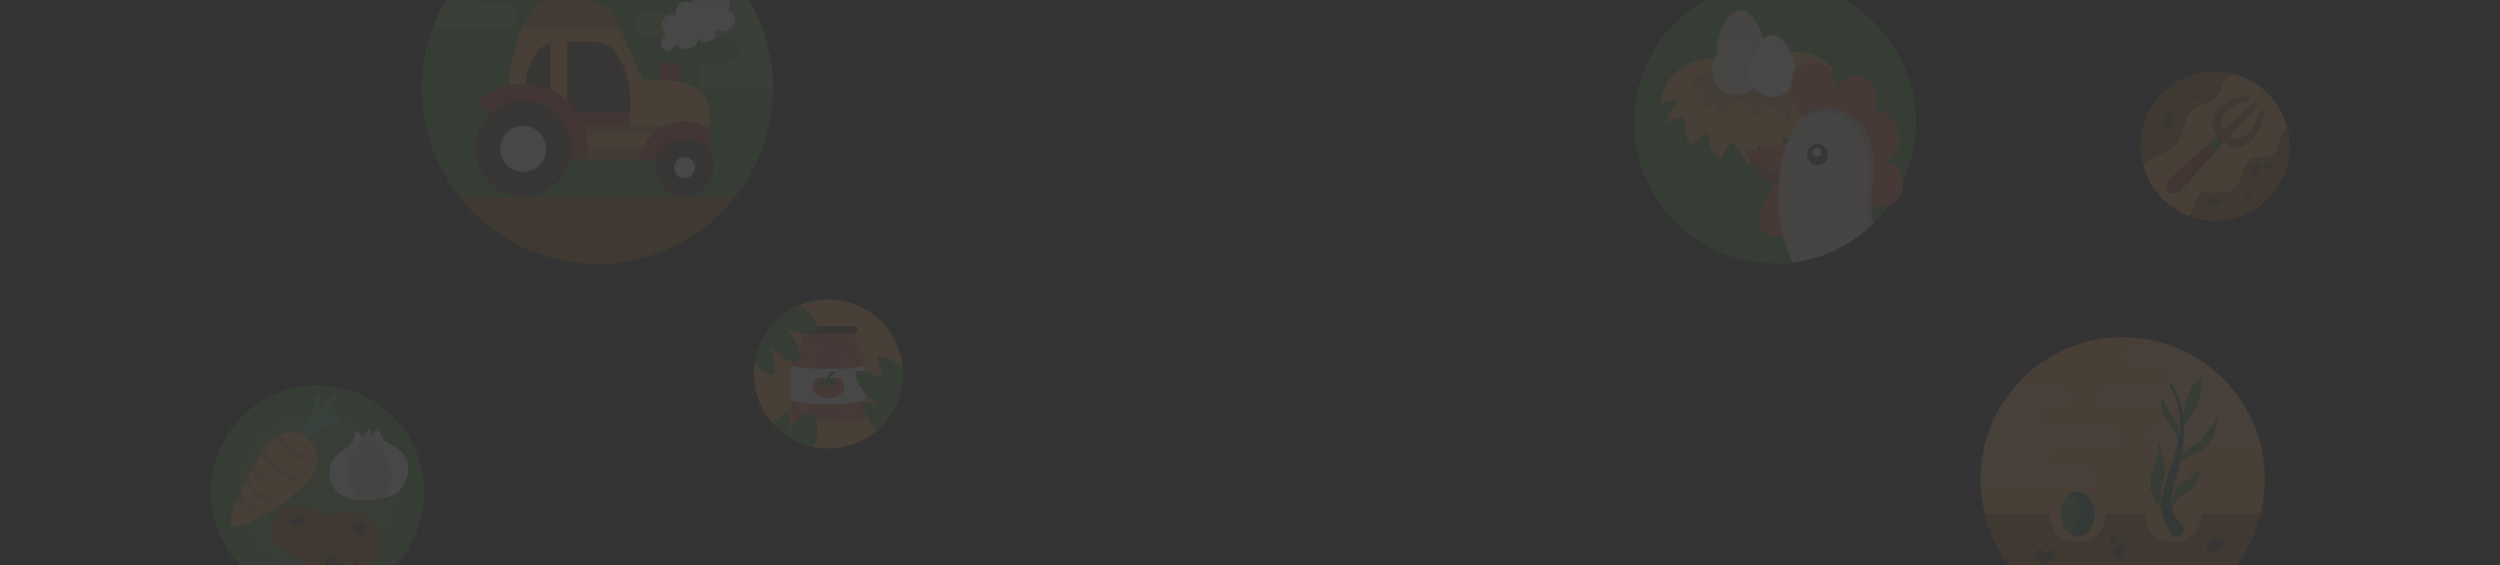 <svg width="1920" height="434" fill="none" xmlns="http://www.w3.org/2000/svg"><rect width="100%" height="100%" fill="#333333" stroke="none"/><g opacity=".2"><mask id="a" maskUnits="userSpaceOnUse" x="0" y="0" width="1920" height="434"><path fill="#509741" d="M0 0h1920v434H0z"/></mask><g mask="url(#a)"><g style="mix-blend-mode:overlay" opacity=".5"><path d="M1739.38 368.2c0 9.145-1.13 18.041-3.24 26.517-11.86 47.498-54.78 82.683-105.94 82.683s-94.1-35.185-105.95-82.683a109.07 109.07 0 01-3.04-19.682c-.13-2.272-.21-4.544-.21-6.835 0-27.3 10.02-52.252 26.57-71.4 20.03-23.157 49.62-37.8 82.63-37.8 12.83 0 25.14 2.215 36.56 6.281 34.76 12.352 61.4 41.79 69.83 78.234 1.82 7.923 2.79 16.19 2.79 24.685z" fill="#FFAD55"/><path opacity=".2" d="M1628.67 335.917c0 7.827-7.81 7.827-7.81 7.827h-39.11s-7.83 0-7.83 7.809c0 7.827 7.83 7.827 7.83 7.827H1600s7.83 0 7.83 7.827-7.83 7.827-7.83 7.827h-78.79c-.13-2.271-.21-4.543-.21-6.834 0-27.3 10.02-52.252 26.57-71.4h34.18s7.82 0 7.82 7.827-7.82 7.827-7.82 7.827h-10.45s-7.8 0-7.8 7.809c0 7.827 7.8 7.827 7.8 7.827h49.56s7.81 0 7.81 7.827zm107.92 7.599h-78.38s-7.83 0-7.83-7.827c0-7.828 7.83-7.828 7.83-7.828h10.44s7.81 0 7.81-7.827c0-7.808-7.81-7.808-7.81-7.808h-49.56s-7.81 0-7.81-7.827c0-7.828 7.81-7.828 7.81-7.828h39.12s7.82 0 7.82-7.827-7.82-7.827-7.82-7.827h-18.25s-7.83 0-7.83-7.808c0-7.828 7.83-7.828 7.83-7.828h26.8c34.76 12.352 61.4 41.79 69.83 78.235z" fill="#fff"/><path d="M1670 360.429s5.77-14.051 15.43-19.072c9.66-5.02 17.53-21.21 17.53-21.21s0 21.191-15.87 27.51c-15.86 6.339-17.09 12.772-17.09 12.772zm-5.36 33.276s-8.19-8.533-3.63-22.298c4.55-13.765-3.22-32.187-3.22-32.187s.89 11.206-3.55 18.308c-4.43 7.121-5.48 28.636 10.4 36.177zm1.7-.515s3.49-10.424 12.77-14.681 10.92-18.919 10.92-18.919-6.43 8.381-14.3 11.588c-7.86 3.207-9.39 22.012-9.39 22.012zm-6.38-88.793s-1.62 12.543 4.7 19.206 9.68 20.007 9.68 20.007.51-16.838-5.23-23.463c-5.75-6.605-9.15-15.75-9.15-15.75zm16.04 22.967s.44-29.19 14.41-36.616c0 0 3.13 19.301-14.41 36.616z" fill="#509741"/><path d="M1668.21 410.276c-18.29-22.069-.15-46.563 4.47-69.93 2-10.844 2.17-21.592-.92-32.226-1.13-3.837-2.84-7.331-4.81-10.786-1.74-3.055-.4-4.143 1.6-.993 13.61 21.42 9.47 46.83 2.75 69.949-3.21 11.054-6.62 21.344.17 31.939 1.09 1.7 3.19 3.227 4.13 4.926 5.32 4.734-2.81 12.581-7.39 7.121z" fill="#2C6E55"/><path d="M1736.14 394.717c-4.78 19.129-14.59 36.253-27.93 49.884-19.82 20.237-47.45 32.799-78.01 32.799-20.75 0-40.17-5.804-56.68-15.865-24.21-14.719-42.23-38.602-49.27-66.818h49.77s0 21.611 21.61 21.611 21.61-21.611 21.61-21.611h30.22s0 21.611 21.61 21.611 21.61-21.611 21.61-21.611h45.46z" fill="#A86C1C"/><path d="M1608.59 394.717c0 9.545-5.8 17.277-12.96 17.277-1.23 0-2.41-.229-3.54-.649-5.44-2.043-9.43-8.706-9.43-16.628 0-7.121 3.25-13.249 7.87-15.884 1.56-.916 3.28-1.413 5.1-1.413 7.16 0 12.96 7.751 12.96 17.297z" fill="#509741"/><path d="M1608.59 394.717c0 9.545-5.8 17.277-12.96 17.277-1.23 0-2.41-.229-3.54-.649-.47-3.093-.64-9.507 4.66-14.471 6.19-5.804-3.22-15.311-6.22-18.041 1.56-.916 3.28-1.413 5.1-1.413 7.16 0 12.96 7.751 12.96 17.297z" fill="#2C6E55"/><path d="M1708.21 444.602c-19.82 20.236-47.45 32.798-78.01 32.798-20.75 0-40.17-5.804-56.68-15.864 3.53-2.635 7.54-4.487 12.26-4.85 7.52-.763 14.28 1.127 21.8 1.127 17.64 0 26.67-22.546 45.43-17.659 6.4 1.508 6.4 5.25 12.41 2.634 4.87-2.252 8.27-6.013 13.52-7.14 11.07-2.921 22.14.63 29.27 8.954zm-143.97-22.356c-3.7 2.711.97 12.161 6.82 11.034 5.84-1.126 10.71-10.538 6.49-11.683-4.22-1.127-5.35 5.67-6.82 3.894-1.47-1.775-2.27-6.319-6.49-3.245zm130.51.917c1.83 2.616 18.21-2.52 13.46-8.476-4.76-5.956-16.67 3.895-13.46 8.476zm-69.15 5.498c3.05 2.596 9.62-8.037 6.41-10.309-3.2-2.291-12.37 5.269-6.41 10.309zm-1.97-11.683c4.95-.249 1.74-7.789-1.24-7.102-2.98.687-3.24 7.331 1.24 7.102z" fill="#685338"/></g><g style="mix-blend-mode:overlay" opacity=".5"><path d="M593.583 67.634c.048 22.95-5.772 46.228-18.071 67.528a134.16 134.16 0 01-10.957 16.163C523.77 203.09 450.14 218.429 391.401 184.5c-15.244-8.812-28.133-20.145-38.406-33.175-28.556-36.167-37.086-85.387-20.804-129.754A136.42 136.42 0 01342.086.413c8.341-14.467 18.968-26.79 31.149-36.78C415.363-70.98 476.176-77.79 526.174-48.926a134.705 134.705 0 0126.506 20.004c26.413 25.612 40.833 60.695 40.903 96.556z" fill="#509741"/><path opacity=".2" d="M442.317-26.707c0 9.66-9.66 9.66-9.66 9.66h-57.915s-9.66 0-9.66 9.637c0 9.66 9.66 9.66 9.66 9.66h12.865s9.66 0 9.66 9.66-9.66 9.66-9.66 9.66H332.19A136.427 136.427 0 01342.086.412c8.341-14.467 18.967-26.79 31.148-36.78h59.423s9.66 0 9.66 9.66zm151.266 94.341h-48.561s-9.636 0-9.636-9.66c0-9.637 9.636-9.637 9.636-9.637h12.889s9.636 0 9.636-9.66-9.636-9.66-9.636-9.66h-61.166s-9.637 0-9.637-9.661c0-9.637 9.637-9.637 9.637-9.637h48.277s9.661 0 9.661-9.66-9.661-9.66-9.661-9.66h-22.525s-9.66 0-9.66-9.66 9.66-9.66 9.66-9.66h30.183c26.413 25.61 40.832 60.694 40.903 96.555z" fill="#fff"/><path d="M522.498 48.336h-16.093v19.32h16.093v-19.32z" fill="#D0482D"/><path d="M545.023 83.726v38.618h-154.47V70.861c0-16.399 4.194-34.494 9.99-48.277C406.127 9.342 413.195.059 419.51.059h28.981s19.297 0 25.729 16.092c.801 1.98 1.673 4.147 2.639 6.433 6.786 16.328 16.682 38.617 16.682 38.617h12.864c38.618 0 38.618 22.525 38.618 22.525z" fill="#FFAD55"/><path opacity=".2" d="M390.553 96.59v25.753h154.47V96.59h-154.47zm109.42 16.092h-54.71v-9.636h54.71v9.636z" fill="#000"/><path d="M545.022 99.111v23.232h-54.121c3.016-16.446 17.436-28.957 34.824-28.957 7.14 0 13.737 2.097 19.297 5.725z" fill="#D0482D"/><path opacity=".2" d="M476.858 22.584h-76.316C406.126 9.342 413.195.059 419.509.059h28.981s19.297 0 25.729 16.092c.801 1.98 1.673 4.147 2.639 6.433z" fill="#000"/><path d="M422.738 32.667V96.59h-19.321V67.633c0-14.726 8.082-32.115 19.321-34.965zm61.141 41.399v22.525h-48.277V32.244h22.525c19.32 0 25.752 32.185 25.752 41.822z" fill="#685338"/><path d="M509.892 38.134c5.843 4.43 9.118-4.029 9.118-4.029s4.288 5.467 11.522 2.592c7.233-2.875 4.971-7.163 4.971-7.163s4.972 4.83 10.462 1.744c5.49-3.087 3.628-8.718 3.628-8.718.189.801 8.977 4.147 13.689-3.487 4.689-7.634-4.146-11.003-4.146-11.003s4.688-9.26-2.828-14.49c-7.516-5.231-10.202 4.97-10.202 4.97s-2.285-9.283-9.919-6.455c-7.634 2.827-4.289 11.003-4.289 11.003s-4.971-4.971-10.32.142c-5.372 5.089-1.484 10.06-1.484 10.06s-6.291-4.971-10.202 1.084c-3.888 6.032 1.602 12.464 1.602 12.464s-7.775 6.598-1.602 11.286z" fill="#fff"/><path d="M451.059 122.343h-41.186l-43.33-43.33c19.462-19.462 51.082-19.462 70.544 0 11.781 11.805 16.446 28.039 13.972 43.33z" fill="#D0482D"/><path d="M401.815 151.324c20.443 0 37.015-16.573 37.015-37.016 0-20.443-16.572-37.015-37.015-37.015s-37.016 16.572-37.016 37.015 16.573 37.016 37.016 37.016z" fill="#685338"/><path d="M414.328 126.818c6.91-6.91 6.91-18.114 0-25.024s-18.114-6.91-25.024 0-6.91 18.114 0 25.024 18.114 6.91 25.024 0z" fill="#fff"/><path d="M531.118 150.646c12.074-2.993 19.436-15.208 16.443-27.282-2.993-12.075-15.208-19.437-27.282-16.444-12.075 2.993-19.437 15.208-16.443 27.283 2.993 12.074 15.207 19.436 27.282 16.443z" fill="#685338"/><path d="M533.76 128.775a8.028 8.028 0 00-8.034-8.034 8.03 8.03 0 00-8.035 8.034 8.03 8.03 0 008.035 8.035c4.43.023 8.034-3.582 8.034-8.035z" fill="#fff"/><path d="M483.88 85.964h-45.05v10.627h45.05V85.964z" fill="#D0482D"/><path d="M564.555 151.325c-40.785 51.765-114.415 67.103-173.154 33.174-15.245-8.812-28.133-20.145-38.406-33.174h211.56z" fill="#A86C1C"/></g><g style="mix-blend-mode:overlay" opacity=".5"><path d="M1729.8 161.738c-15.28 8.82-32.93 9.79-48.29 4.16a56.906 56.906 0 01-29.84-25.1c-2.45-4.25-4.3-8.68-5.56-13.2-6.89-24.56 3.38-51.59 26.49-64.93 13.89-8.02 29.75-9.55 44.06-5.52 13.87 3.88 26.3 12.99 34.08 26.46 2.66 4.61 4.61 9.43 5.86 14.35 6.26 24.24-4.05 50.64-26.8 63.78z" fill="#FFAD55"/><path d="M1708.63 107.959s-2.74 3.15-6.66 7.65c-8.65 9.94-23.09 26.41-26.8 30.12-5.4 5.4-9.71 1.07-9.71 1.07s-4.32-4.31 1.07-9.71c3.71-3.71 20.19-18.15 30.12-26.8l7.65-6.65 2.16 2.16 2.17 2.16z" fill="#D0482D"/><path d="M1708.63 107.959s-2.74 3.15-6.66 7.65c-.86-.38-1.87-1.07-3.06-2.26-1.19-1.19-1.88-2.2-2.26-3.06l7.65-6.65 2.16 2.16 2.17 2.16z" fill="#509741"/><path opacity=".15" d="M1708.63 107.958s-2.74 3.15-6.67 7.65c-8.64 9.94-23.09 26.41-26.79 30.12-5.4 5.4-9.71 1.07-9.71 1.07s-.42-.42-.84-1.16c1.63.91 4.83 1.8 8.55-1.91 3.7-3.71 18.15-20.18 26.79-30.12 3.8-4.36 6.48-7.44 6.67-7.64l2 1.99z" fill="#000"/><path d="M1705.17 107.088c13.87 13.87 25.3 1.31 29.23-6.65 3.93-7.96 4.85-15.17 3.75-15.64-2.81-1.18-3.97 5.84-6.23 10.35-2.26 4.51-10.84 16.24-20.06 9.96 0 0 24.03-24.82 22.07-26.78-1.96-1.96-26.78 22.07-26.78 22.07-6.28-9.22 5.44-17.81 9.96-20.06 4.51-2.26 11.52-3.42 10.35-6.23-.46-1.1-7.67-.18-15.64 3.75-7.96 3.93-20.52 15.37-6.65 29.23zm24.63 54.651c-15.28 8.82-32.93 9.789-48.29 4.159 3.68-4.64 3.71-12.329 8.18-16.53 6.1-5.38 13.98-.359 21.15-2.149 9.33-2.51 10.04-11.12 12.91-18.65 4.66-10.75 10.04-6.09 18.64-8.24 9.68-2.51 7.17-14.7 12.55-20.79.33-.41.91-.97 1.66-1.58 6.26 24.239-4.05 50.64-26.8 63.78zm-13.14-104.591c-2.09.68-4.19 1.29-5.46 2.24-3.94 2.86-4.3 6.09-6.09 10.39-4.66 10.4-10.4 7.89-18.64 12.55-8.25 5.02-8.61 15.41-12.19 23.3-4.66 9.32-10.4 11.11-19.36 15.06-3.99 1.68-6.79 4.03-8.81 6.91-6.89-24.56 3.38-51.59 26.49-64.93 13.89-8.02 29.75-9.55 44.06-5.52z" fill="#A86C1C"/><path d="M1686.68 76.899c1.6 1.36 5.04-4.21 3.36-5.4-1.68-1.2-6.48 2.76-3.36 5.4zm52.93 53.399c1.6 1.36 5.04-4.21 3.36-5.4-1.68-1.19-6.48 2.77-3.36 5.4zm-10.7 20.6c1.61-1.35-3.29-5.68-4.75-4.23-1.47 1.46 1.62 6.86 4.75 4.23zm-65.46-53.3c2.43 2.06 7.64-6.38 5.1-8.2-2.55-1.81-9.83 4.19-5.1 8.2zm33.01 58.28c.13 3.18 9.87 1.32 9.48-1.78-.38-3.11-9.73-4.41-9.48 1.78zm34-21.31c2.43 2.06 7.64-6.38 5.1-8.2-2.54-1.82-9.83 4.2-5.1 8.2zm-66.82-45.68c1.35 1.15 4.26-3.56 2.84-4.57-1.42-1.01-5.47 2.34-2.84 4.57z" fill="#685338"/></g><g style="mix-blend-mode:overlay" opacity=".5"><path d="M685.748 315.803a57.237 57.237 0 01-12.22 14.77c-13.46 11.58-31.71 16.29-49.13 12.61a57.057 57.057 0 01-16.79-6.44c-5.41-3.12-10.12-7-14.05-11.42-11.15-12.46-16.25-29.24-14.06-45.68a56.85 56.85 0 017.17-21.03 57.038 57.038 0 0127.25-24.08c15.94-6.74 34.74-6.18 50.89 3.14 16.45 9.49 26.4 25.93 28.27 43.48 1.26 11.63-1.04 23.75-7.33 34.65z" fill="#FFAD55"/><path d="M636.208 256.403h-19.53c0 9.01-9.01 15.02-9.01 22.54v36.06c0 7.51 4.51 9.01 10.52 9.01h36.06c6.01 0 10.52-1.5 10.52-9.01v-36.06c0-7.51-9.01-13.52-9.01-22.54h-19.55z" fill="#EC6A52"/><path opacity=".1" d="M636.208 256.403h-11.49c0 9.01-5.3 15.02-5.3 22.54v36.06c0 7.51 2.65 9.01 6.18 9.01h21.2c3.53 0 6.18-1.5 6.18-9.01v-36.06c0-7.51-5.3-13.52-5.3-22.54h-11.47z" fill="#fff"/><path d="M616.678 256.403s-3 0-3-3.01c0-3 3-3 3-3h39.06s3 0 3 3c0 3.01-3 3.01-3 3.01h-39.06z" fill="#685338"/><path d="M664.758 307.493s-7.51 3.01-28.55 3.01-28.55-3.01-28.55-3.01v-27.04s7.51 3.01 28.55 3.01 28.55-3.01 28.55-3.01v27.04z" fill="#fff"/><path d="M636.208 305.993c-10.52 0-15.02-9.02-10.52-13.53 2.49-2.48 4.51-2.68 6.34-2.36 1.49.25 2.84.86 4.18.86 1.34 0 2.69-.61 4.18-.86 1.83-.32 3.85-.12 6.34 2.36 4.5 4.51 0 13.53-10.52 13.53z" fill="#EC6A52"/><path d="M642.218 295.473c-1.58 1.42-3.38-1.13-3.38-1.13 0 3.01-2.63 2.63-2.63 2.63s-2.63.38-2.63-2.63c0 0-1.8 2.55-3.38 1.13-2.63-2.38 1.83-5.35 1.83-5.35v-.02c1.49.25 2.84.86 4.18.86 1.34 0 2.69-.61 4.18-.86v.02s4.46 2.97 1.83 5.35z" fill="#509741"/><path d="M635.748 292.663c.16-2.25-.57-3.24.99-5.39.37-.46 1.24-1.7 1.8-1.83 1.27-1.19 2.95 1.01 1.5 1.93-.38.77-2.2 1.45-2.81 2.29-.85 1.18-.08 3.21-1.48 3z" fill="#685338"/><path opacity=".2" d="M623.848 277.273a3.01 3.01 0 10-.001-6.021 3.01 3.01 0 00.001 6.021zm25.3 1.6a3.01 3.01 0 10-.001-6.021 3.01 3.01 0 00.001 6.021zm-31.32 37.89a3.01 3.01 0 10-.001-6.021 3.01 3.01 0 00.001 6.021zm36.02 3.01a3.01 3.01 0 10-.001-6.021 3.01 3.01 0 00.001 6.021z" fill="#fff"/><path opacity=".3" d="M629.098 271.253a1.33 1.33 0 10-.001-2.661 1.33 1.33 0 00.001 2.661zm-8.26-3.9a1.33 1.33 0 10-.001-2.661 1.33 1.33 0 00.001 2.661zm-1.56 6.91c0-.61-.49-1.1-1.1-1.1-.61 0-1.1.49-1.1 1.1 0 .61.49 1.1 1.1 1.1.61-.01 1.1-.5 1.1-1.1zm34.21-3.01a1.33 1.33 0 10-.001-2.661 1.33 1.33 0 00.001 2.661zm-1.33 45.16a1.33 1.33 0 10-.001-2.661 1.33 1.33 0 00.001 2.661z" fill="#fff"/><path d="M685.748 315.803a57.237 57.237 0 01-12.22 14.77c-4.99-6.21-9.99-12.91-10.88-21.08 4.51-.21 7.73.22 12.03.86-7.07-4.16-15.93-10.95-17.83-24.91 6.45-2.36 15.46 2.8 21.26 5.37-1.5-6.23-4.08-10.52-3.86-17.18 3.21-.14 12.56 3.78 18.83 7.52 1.26 11.63-1.04 23.75-7.33 34.65zm-58.9-61.49c-13.27 3.91-22.8-2.36-22.8-2.36 13.31 15.67 9.62 26.99 9.62 26.99-15.71-3.5-22.51-14.25-22.51-14.25 4.94 12.75 3.87 22.51 3.87 22.51-6.8-.28-11.97-3.86-15.53-7.56a56.85 56.85 0 017.17-21.03 57.038 57.038 0 0127.25-24.08c15.81 9.94 12.93 19.78 12.93 19.78zm-2.45 88.87a57.057 57.057 0 01-16.79-6.44c-5.41-3.12-10.12-7-14.05-11.42 2.44-3.01 6.23-6.64 11.51-8.92 0 0 2.82 4.3 1.14 14.14.22-.63 3.95-10.67 17.74-13.78 0 0 8.84 12.24.45 26.42z" fill="#509741"/></g><g style="mix-blend-mode:overlay" opacity=".5"><path d="M1461.29 139.876c-2.7 5.883-5.98 11.519-9.76 16.853a104.698 104.698 0 01-12.47 14.641 79.702 79.702 0 01-3.84 3.613 108.315 108.315 0 01-17.91 12.919c-12.92 7.452-26.73 11.954-40.67 13.676-41.86 5.239-84.7-14.452-107.13-53.285-29.87-51.733-12.15-117.899 39.61-147.785 51.75-29.867 117.91-12.143 147.8 39.609 18.31 31.72 18.73 68.889 4.37 99.759z" fill="#509741"/><path d="M1313.64 45.167s-35 .53-38.14 34.464c0 0 6.79-3.915 14.63-1.57 0 0-9.93 4.956-9.41 16.721 0 0 5.49-5.75 13.85-4.445 0 0-3.39 14.621 4.69 21.412 0 0 5.75-7.055 12.79-9.666 0 0-1.57 13.052 9.93 20.372 0 0 2.08-8.871 8.62-12.787 0 0 9.93 8.872 10.71 18.273 0 0 8.61-8.872 8.87-16.967 0 0 12.54 9.136 12.54 15.416 0 0 8.34-13.052 5.73-20.372 0 0 14.11.529 18.03 12.011 0 0 5.49-9.136 3.65-20.372 0 0 13.05 0 17.76 8.871 0 0 .27-18.026-7.05-24.816 0 0 9.4-1.04 12.78 4.823 0 0-6.26-27.03-18.02-32.515 0 0 9.66-1.57 14.09 2.345 0 0-10.74-21.336-39.17-15.416l-56.88 4.218z" fill="#FFAD55"/><path opacity=".15" d="M1318.35 51.694s-18.27 4.71-20.37 16.967c0 0 3.61-3.405 11.99-1.57 0 0-3.9 7.585 1.06 16.853 0 0 4.69-5.617 10.44-7.187 0 0-3.65 9.136 0 14.091 0 0 5.48-9.4 14.88-13.846 0 0 9.94 4.692 12.55 12.541 0 0 3.8-4.464 3.14-11.235 0 0 17.23 7.83 21.14 15.15 0 0 3.92-7.32 2.88-14.62 0 0 9.66 3.915 12.78 8.625 0 0-1.04-13.336-6.26-20.372 0 0 6.26-1.57 9.4 0 0 0-4.19-11.576-20.1-15.397h-53.53z" fill="#000"/><path d="M1355.14 37.034c0-10.1-8.19-29.262-18.27-29.262-10.11 0-18.28 19.161-18.28 29.262 0 10.1 8.19 18.272 18.28 18.272 10.1 0 18.27-8.19 18.27-18.272z" fill="#EFE6D6"/><path d="M1351.58 55.174c0-10.101-8.19-29.262-18.27-29.262s-18.27 19.16-18.27 29.262c0 10.1 8.19 18.272 18.27 18.272s18.27-8.172 18.27-18.272z" fill="#F7F1E6"/><path d="M1379.44 56.138c0-10.1-8.19-29.261-18.27-29.261-10.1 0-18.27 19.16-18.27 29.261 0 10.101 8.19 18.273 18.27 18.273s18.27-8.172 18.27-18.273z" fill="#fff"/><path d="M1385.63 92.57s-22.36-36.148 0-43.052c22.36-6.904 25.16 17.97 25.16 17.97s10.57-14.83 23.11-5.845c12.54 8.984 4.81 24.041 4.81 24.041s14.2-3.14 18.59 15.265c4.39 18.385-8.99 23.19-8.99 23.19s13.38 2.951 13.17 19.445c-.21 16.494-26.12 16.286-26.12 16.286s2.89-47.024-8.57-61.021c-18.99-23.209-41.16-6.28-41.16-6.28zm-19.41 44.734s-24.93 32.308-10.65 41.841c10.03 6.696 18.43 0 18.43 0l-7.78-41.841z" fill="#EC6A52"/><path d="M1375.24 109.347l-4.46 25.384-1.38 7.831c-20.22-2.364-28.22-24.874-29-27.181a1.963 1.963 0 01-.05-.189c10.44.832 34.89-5.845 34.89-5.845z" fill="#EC6A52"/><path opacity=".2" d="M1370.78 134.731l-1.38 7.831c-20.22-2.365-28.22-24.874-29-27.181l.1-.038s11.08 16.399 30.28 19.388z" fill="#000"/><path d="M1439.06 171.37a79.206 79.206 0 01-3.84 3.613 108.257 108.257 0 01-17.91 12.919c-12.92 7.453-26.73 11.955-40.67 13.676-1.66-3.613-4.55-10.687-6.96-20.258-2.64-10.555-4.67-24.117-3.67-39.382.08-1.324.17-2.648.33-4.01.11-1.324.26-2.686.45-4.048.57-4.331 1.38-8.758 2.52-13.278.96-3.878 2.06-7.377 3.27-10.555.38-1.059.79-2.1 1.23-3.083 2.42-5.694 5.22-10.158 8.24-13.62a31.25 31.25 0 012.5-2.629 30.283 30.283 0 014.11-3.272.561.561 0 00.09-.076h.02c.02-.019.04-.019.06-.037.3-.209.62-.398.92-.587 2.69-1.626 5.45-2.686 8.16-3.272.35-.076.73-.151 1.09-.208.29-.057.55-.095.83-.133.4-.075.8-.113 1.21-.15.31-.039.61-.058.91-.077.15-.019.31-.019.44-.019.45-.018.91-.037 1.34-.037 2.52 0 4.94.34 7.19.889.76.189 1.49.397 2.19.643 3.03.983 5.64 2.345 7.64 3.764 10.82 7.698 21.4 18.518 17.09 56.746-.61 5.296-.69 10.271-.38 14.886.26 4.143.81 8.02 1.6 11.595z" fill="#EFE6D6"/><path opacity=".15" d="M1439.06 171.37a83.892 83.892 0 01-3.83 3.613c-1.63-7.566-2.31-16.362-1.18-26.311.89-7.945 1.16-14.697.89-20.485v-.171c-.24-5.296-.93-9.76-1.93-13.6-3.14-12.124-9.55-17.875-16.04-22.49-3.02-2.156-7.47-4.161-12.56-4.956a24.42 24.42 0 00-2.68-.265c-5.36-.359-11.26.776-16.88 4.521a32.43 32.43 0 00-2.8 2.119c.82-.946 1.67-1.816 2.52-2.63.89-.85 1.82-1.626 2.72-2.307.46-.34.91-.662 1.37-.965a.561.561 0 00.09-.076h.02c.02-.019.04-.019.06-.037.3-.209.62-.398.92-.587 2.69-1.626 5.45-2.686 8.16-3.272.35-.076.73-.151 1.09-.208.29-.057.55-.095.83-.133.4-.075.8-.113 1.22-.15.3-.039.6-.058.9-.058.15-.037.31-.037.44-.037.45-.02.91-.038 1.34-.038 2.52 0 4.94.34 7.19.889.76.189 1.49.397 2.19.643 3.03.983 5.64 2.345 7.64 3.764 10.82 7.698 21.4 18.518 17.09 56.746-.61 5.296-.69 10.271-.38 14.886.26 4.143.81 8.02 1.6 11.595z" fill="#000"/><path d="M1403.92 118.691a8.03 8.03 0 00-8.04-8.039 8.036 8.036 0 00-8.04 8.039c0 4.445 3.6 8.039 8.04 8.039a8.03 8.03 0 008.04-8.039z" fill="#685338"/><path d="M1398.59 116.97c0-1.835-1.48-3.31-3.31-3.31a3.298 3.298 0 00-3.31 3.31c0 1.835 1.47 3.31 3.31 3.31 1.83 0 3.31-1.475 3.31-3.31z" fill="#fff"/></g><g style="mix-blend-mode:overlay" opacity=".5"><path d="M301.838 435.838c32.003-32.003 32.003-83.889 0-115.892-32.002-32.003-83.889-32.003-115.892 0s-32.003 83.889 0 115.892 83.89 32.003 115.892 0z" fill="#509741"/><path opacity=".1" d="M288.456 422.456c24.612-24.612 24.612-64.516 0-89.128-24.612-24.612-64.516-24.612-89.128 0-24.611 24.612-24.611 64.516 0 89.128 24.612 24.612 64.516 24.612 89.128 0z" fill="#fff"/><path d="M258.098 302.512c-3.023-2.479-13.567 14.226-13.567 14.226s5.043-13.095-.488-13.281c-5.53-.186.874 5.631-6.518 19.04-7.393 13.41-12.823 17.637-8.782 20.215 4.04 2.579 7.478-8.71 16.79-12.45 9.313-3.739 16.362-6.26 16.362-10.014.014-3.754-13.711 1.161-13.711 1.161s14.384-15.23 9.914-18.897z" fill="#60BA8B"/><path d="M182.539 382.297c.63-1.447 1.275-2.923 1.962-4.413v-.014a202.57 202.57 0 013.797-7.779c.831-1.648 1.676-3.31 2.565-4.943.802-1.504 1.604-2.98 2.421-4.441a273.68 273.68 0 012.636-4.585 234.422 234.422 0 013.682-6.046 55.18 55.18 0 011.59-2.421 53.743 53.743 0 012.937-3.969v-.014c2.779-3.481 5.516-6.089 8.209-7.951a22.477 22.477 0 013.195-1.92c7.035-3.553 13.453-2.264 18.467 1.218 9.542 6.676 16.319 21.275-.329 37.894-16.662 16.605-50.473 34.929-55.43 30.86-2.565-2.078-.258-10.745 4.298-21.476z" fill="#FFAD55"/><path opacity=".15" d="M212.324 335.721a22.421 22.421 0 013.195-1.92c3.682 8.496 14.656 14.699 17.249 15.301 1.003.229 1.605 1.218 1.375 2.221a1.842 1.842 0 01-2.22 1.375c-3.439-.802-15.172-7.435-19.599-16.977zm-11.147 11.934a53.72 53.72 0 012.937-3.968c1.576 12.994 18.281 20.988 22.894 22.02.989.215 1.605 1.203 1.404 2.192a1.864 1.864 0 01-2.22 1.404c-4.943-1.089-21.032-8.654-25.015-21.648zm-7.907 13.052c.873-1.547 1.747-3.08 2.636-4.584.63 5.358 4.369 9.541 7.836 10.53.989.286 1.562 1.303 1.275 2.278-.286.974-1.289 1.561-2.277 1.275-3.74-1.06-7.622-4.628-9.47-9.499zm-4.987 9.384c.831-1.648 1.676-3.31 2.565-4.943 1.891 12.751 15.028 17.779 18.381 17.937a1.852 1.852 0 011.762 1.92 1.854 1.854 0 01-1.92 1.776c-3.725-.1-16.576-4.77-20.788-16.69zm-5.744 12.206c.63-1.447 1.275-2.922 1.962-4.412 2.608 6.375 6.949 9.241 11.304 11.318.917.444 1.318 1.562.874 2.464-.444.917-1.562 1.318-2.464.874-4.112-1.977-8.553-4.756-11.676-10.244z" fill="#000"/><path d="M212.754 394.575c-6.548 8.295-6.075 21.619 3.724 26.605 9.8 4.985 18.367 10.358 24.6 17.736 6.232 7.393 24.154 17.995 39.556 1.934 15.401-16.06 15.659-38.668-4.112-47.679-10.272-4.685-20.702 4.986-32.579.544-11.863-4.412-23.854-8.409-31.189.86z" fill="#A86C1C"/><path d="M255.963 426.051c3.452-.373 2.65 6.318 5.329 6.432 2.679.115 6.347.072 5.101 3.51-1.247 3.439-7.794 8.496-13.425 2.006-5.616-6.49-4.14-11.175 2.995-11.948zm-29.141-29.055c-1.518 1.82-6.705 3.481-3.409 5.817 3.295 2.335 10.157.301 10.157-4.37.015-4.685-4.283-4.398-6.748-1.447zm43.11 5.545c-2.321 2.837 6.06 12.965 10.687 7.722 4.613-5.229-6.089-13.367-10.687-7.722zm4.756 31.145a1.816 1.816 0 00-.258-2.55 1.817 1.817 0 00-2.55.258c-.63.774-.516 1.92.258 2.55.773.631 1.92.516 2.55-.258z" fill="#685338"/><path d="M312.883 365.177c-2.823 10.688-7.422 14.828-18.453 17.163-2.966.631-6.433 1.132-10.444 1.591 0 0-2.264.315-5.588.243-8.395-.143-23.481-2.607-25.272-18.224-2.507-21.791 22.206-18.682 19.14-35.186 0 0 3.854.788 6.261 5.659l.014-.057c.187-.43 1.748-4.012 5.602-6.977 0 0-.014 2.063 2.063 5.73 0 0 1.877-5.157 4.8-6.518 0 0 .444 9.212 7.994 12.249 7.55 3.052 17.479 10.759 13.883 24.327z" fill="#fff"/><path d="M294.43 382.34c-2.966.63-6.433 1.132-10.444 1.59 0 0-2.264.315-5.588.244 0 0-13.152-7.536-12.206-22.665.931-15.129 11.676-16.576 12.335-25.086l.014-.058c.187-.43 1.748-4.011 5.602-6.977 0 0-.014 2.063 2.063 5.731.717 5.115 7.808 8.983 13.095 22.765 5.286 13.825-4.871 24.456-4.871 24.456z" fill="#EFE6D6"/></g></g></g></svg>